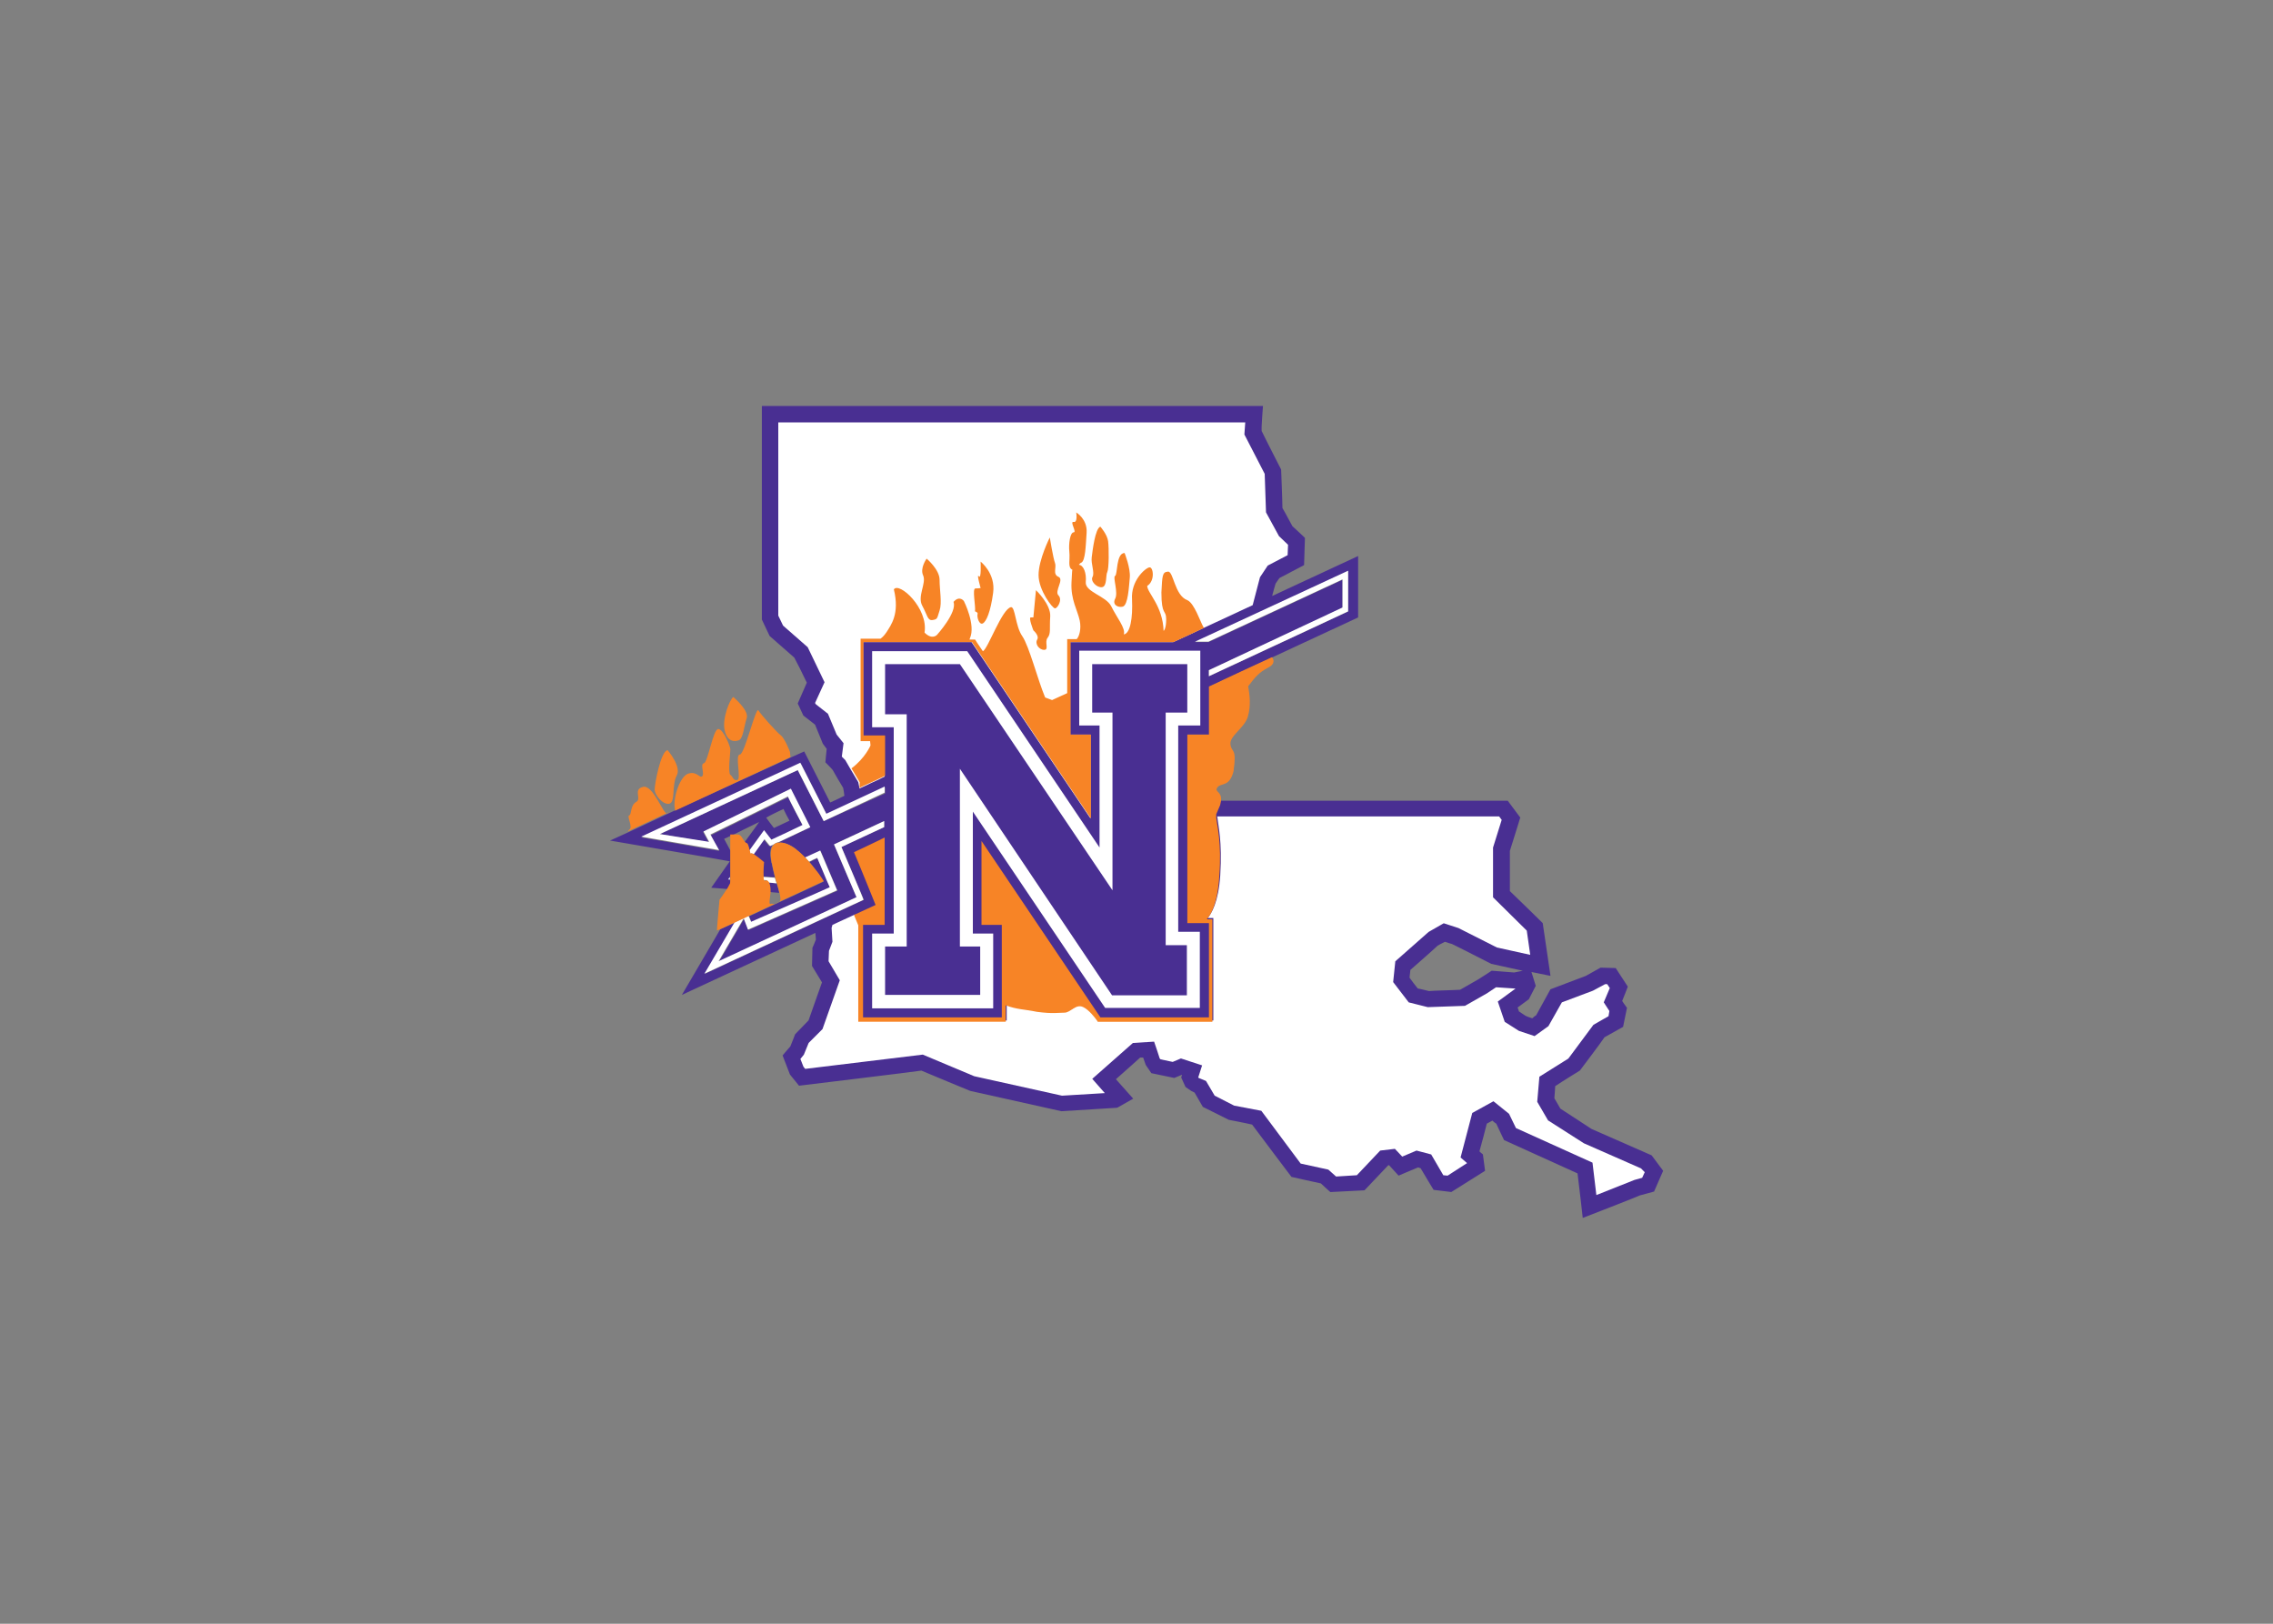 <svg clip-rule="evenodd" fill-rule="evenodd" stroke-linejoin="round" stroke-miterlimit="1.414" viewBox="0 0 560 400" xmlns="http://www.w3.org/2000/svg"><rect x="0" y="0" width="560" height="400" fill="#808080" stroke="none"/><g fill-rule="nonzero" transform="matrix(1.04 0 0 1.04 150.053 99.813)"><path d="m246.98 177.69s-13.72-6.04-14.24-6.25c-.41-.31-6.15-3.99-7.37-4.81-.41-.72-.92-1.54-1.43-2.46.1-.92.1-1.64.2-2.87 1.84-1.23 5.84-3.69 5.84-3.69s5.12-6.76 5.84-7.89c.92-.51 4.4-2.46 4.4-2.46l.92-4.51s-1.13-1.54-1.13-1.64c.31-.72 1.33-3.38 1.33-3.38l-2.87-4.4-3.58-.1s-3.07 1.74-3.48 1.95c-.51.2-8.4 3.18-8.4 3.18s-2.77 5.02-3.38 6.15c-.31.2-.51.31-.92.72-.72-.2-1.13-.41-1.43-.51-.41-.2-.92-.61-1.74-1.13-.1-.31-.1-.41-.31-.92l2.66-1.95 1.64-3.18-1.02-3.28 4.51.92c-.1-.72-1.84-12.5-1.84-12.5s-6.04-5.94-7.78-7.58v-9.53c.31-.92 2.46-7.89 2.46-7.89l-2.97-3.99h-75.79v-15.66h5.12v-11.37c5.33-2.46 10.45-4.81 14.95-6.96 12.09-5.63 20.28-9.42 20.28-9.42v-14.55c-.1 0-8.24 3.87-20.37 9.47.31-1.21.6-2.21.81-2.92.31-.41.51-.82.92-1.33 1.13-.61 5.84-3.07 5.84-3.07l.2-6.45s-2.36-2.25-2.97-2.77c-.41-.72-1.74-3.28-2.36-4.3 0-1.54-.31-9.12-.31-9.12s-3.89-7.58-4.61-9.12c-.1-.82.31-5.94.31-5.94h-118.71v50.6l1.84 3.89s4.92 4.3 5.84 5.12c.51.92 2.05 3.99 2.97 5.94-.61 1.43-2.15 4.92-2.15 4.92l1.33 2.87s1.95 1.54 2.77 2.15c.51 1.23 1.84 4.51 1.84 4.51s.61.82.92 1.23c-.1.72-.31 3.18-.31 3.18s1.54 1.54 1.74 1.84c.31.61 1.95 3.38 2.46 4.2.1.4.2 1.1.3 1.89-.03.02-.06.03-.09.05-1.64.82-2.77 1.33-3.28 1.54-1.74-3.38-6.15-12.09-6.15-12.09l-3.18 1.43-27.35 12.5-1.54.72-9.63 4.51-4.3 1.95s26.42 4.51 28.37 4.92c-.2.31-4.4 6.25-4.4 6.25l3.89.31c.31-.51.51-.92.61-1.13 0-.1.1-.51.1-1.02h-.41l.41-.61v-6.25c-.61-1.13-1.23-2.25-1.54-2.87.51-.2 1.02-.51 1.54-.72v-.1h.31c1.64-.82 3.48-1.74 6.45-3.18-.51.72-1.95 2.77-3.48 4.81.1.1.1.1.2.2s.2.2.31.2c.31 0 .61 1.02.72 1.74l3.48-4.81s1.43 1.84 1.74 2.25c1.33-.61 5.74-2.66 7.37-3.48-.82-1.54-2.66-5.22-3.48-6.76-1.95.92-16.18 7.99-18.33 9.01.31.61 2.05 3.69 2.05 3.69l-18.44-3.18 37.72-17.5s5.22 10.24 6.15 12.09c.41-.2 5.74-2.66 13.83-6.45v1.43l-14.54 6.56-6.16-12.1-32.67 15.16 11.57 1.95-1.33-2.46 20.69-10.14 4.61 9.12-7.58 3.58h.1c1.33-.2 2.87.51 4.2 1.54l.1.1c.72.61 1.43 1.23 2.15 1.95l3.58-1.64 3.99 9.42-21.1 9.32-1.01-2.66-5.94 10.14 32.57-15.26-5.33-12.5 11.88-5.53v1.43c-6.04 2.77-9.83 4.51-10.14 4.71.82 1.95 5.33 12.5 5.33 12.5l-37.59 17.51 7.17-12.19-3.58 1.64-9.12 15.57 31.55-14.65.07-.03c.02.51.13 1.19.13 1.57-.2.61-.82 1.95-.82 1.95l-.1 4.3s1.54 2.56 2.36 3.89c-.82 2.25-2.77 7.89-3.18 9.01-.82.82-3.18 3.28-3.18 3.28s-.82 2.15-1.13 2.87c-.2.2-1.84 2.15-1.84 2.15l1.74 4.51 2.15 2.66s27.14-3.28 28.99-3.58c1.64.72 11.57 4.81 11.57 4.81l21.61 4.81 13.21-.82 3.79-2.15c-1.64-1.84-3.99-4.51-4.1-4.61 2.46-2.15 4.71-4.2 5.74-5.12h.72c.2.51.61 1.74.61 1.74l1.33 1.95 5.43 1.13s1.43-.61 1.74-.72h.1c-.1.2-.1.41-.2.61l1.02 2.25 1.33.92s.61.31.82.41c.61 1.02 1.95 3.38 1.95 3.38l6.15 3.07s3.79.72 5.53 1.13c1.43 1.95 9.32 12.39 9.32 12.39s5.43 1.23 6.96 1.54c.51.51 2.25 2.05 2.25 2.05l8.09-.41s4.3-4.51 5.63-5.94h.2c.2.2 2.25 2.46 2.25 2.46s3.58-1.54 4.61-1.95c.31.1.31.1.61.2.82 1.43 3.07 5.12 3.07 5.12l4.2.51 7.99-5.02-.51-3.89c-.41-.31-.72-.61-.82-.72.61-2.25 1.33-4.81 1.74-6.56.51-.31.61-.31 1.33-.72.41.41.61.51.92.72.41.92 1.84 3.89 1.84 3.89s14.24 6.45 17.41 7.89c.31 2.25 1.23 10.55 1.23 10.55s13.21-5.12 13.52-5.33c.31-.1 3.38-.92 3.38-.92l2.15-4.92zm-71.9-138.37v9.53s-14.24 6.66-32.98 15.36v-1.43l31.65-14.75v-6.66l-31.75 14.75h-3.18c20.39-9.43 36.26-16.8 36.26-16.8zm-133.76 56.33c.61 1.23.72 1.54 1.43 2.77-1.64.82-2.25 1.02-3.69 1.74-.51-.61-1.23-1.64-1.84-2.46 1.85-1.03 3.08-1.54 4.1-2.05zm167.77 38.31s-2.97 1.95-3.18 2.05c-.2.1-3.18 1.84-4.3 2.46-1.43.1-6.45.2-7.37.31-.51-.1-1.54-.41-2.66-.61-.72-.92-1.23-1.54-1.95-2.56.1-.82.1-1.02.2-1.84 1.64-1.43 5.94-5.22 6.45-5.74.31-.2.92-.51 1.74-.92.82.31 1.33.41 1.64.51.51.2 9.32 4.71 9.32 4.71s4.2.92 7.48 1.64l-2.05.41zm-168.79-18.44c-.1-.61-.31-1.43-.61-2.25l-1.95-.2c.2.41.31 1.13.31 1.74v.51zm-6.56 6.96c2.15-.92 16.69-7.37 18.64-8.19-.61-1.54-2.25-5.33-2.97-6.96-.51.2-1.23.51-1.95.92.82.92 1.54 1.95 2.15 2.77.72 1.13 1.23 1.84 1.23 1.84l-17.62 8.19c.21.62.42 1.23.52 1.43m4.2-18.02-1.33-1.64-2.56 3.58c.92.51 2.36 1.74 2.36 1.74s-.2 2.15-.1 3.48l2.97.2c-.31-1.23-.61-2.46-.82-3.58 0-.1 0-.2-.1-.41-.31-1.74-.2-3.18.61-3.99z" fill="#492f92"/><path d="m160.85 33.07-.1 2.46-4.71 2.46-1.84 2.77-1.73 6.61c-.04.02-.07.03-.11.05-3.58 1.64-7.48 3.48-11.47 5.33-2.36 1.13-4.81 2.25-7.27 3.38h-24.38v21.92h4.81v19.85c-10.35-15.36-28.18-41.78-28.18-41.78h-25.7v22.33h5.12v9.53c-.31.2-.72.31-1.02.51-1.8.8-3.41 1.61-4.93 2.31l-.3-1.5-1.95-3.28-1.13-1.95-.82-.82.41-3.18-1.64-2.05-2.05-4.92-2.86-2.24-.2-.31 2.25-4.92-3.99-8.3-5.84-5.12-1.13-2.36v-45.77h110.62l-.2 2.87 4.81 9.32.31 9.12 3.07 5.63zm84.5 148.61-.61 1.33-1.84.51-9.01 3.58-.92-7.68-18.13-8.19-1.64-3.38-3.69-2.97-5.02 2.77-2.77 10.55 1.54 1.33-4.61 2.97-1.02-.1-2.87-4.92-3.48-.92-3.38 1.43-1.74-1.84-3.48.41-5.53 5.84-4.92.31-1.84-1.64-6.55-1.43-9.32-12.5-6.45-1.23-4.61-2.36-2.05-3.48-1.74-.72-.1-.1.92-2.87-5.02-1.64-1.95.82-2.87-.61-.2-.2c-.1-.41-1.33-3.99-1.33-3.99l-5.02.31-9.63 8.5 2.97 3.38-10.14.61-20.79-4.61-12.19-5.12-27.86 3.38-.41-.51-.72-1.84.82-1.02 1.13-2.77 3.28-3.28 4.1-11.57-2.66-4.51.1-2.46.82-2.15-.2-3.28.2-.72 5.33-2.46 1.02 2.46v22.64h34.93v-3.89c2.66 1.02 4.4.92 7.37 1.54 3.69.41 5.12.2 6.56.2s2.66-2.05 4.4-1.33c1.33.61 2.77 2.46 3.28 3.18.1.2.2.31.2.31h27.14v-24.27h-1.33c.82-1.02 2.56-3.69 2.97-10.14.51-8.09-.51-11.88-.72-13.93h66.78l.61.82-2.05 6.56v11.78l7.99 7.89.82 5.74-7.89-1.74-9.12-4.61-3.48-1.13-3.58 2.05-7.89 6.96-.51 4.92 3.69 4.81 4.51 1.13 8.81-.31 5.22-2.97 2.15-1.43 4.61.31-4.2 3.07 1.64 4.81 3.38 2.15 3.69 1.23 3.28-2.36 3.18-5.63 7.37-2.77 2.87-1.54h.51l.61.92-1.43 3.38 1.33 2.05-.2 1.23-3.58 2.05-5.94 7.99-6.86 4.3-.51 5.94 2.56 4.4 8.5 5.43 13.52 5.94zm-208.95-69.64c0-.1 0-.2-.1-.31l2.97.2c.1.41.31.92.41 1.33l-1.95-.2c-.2-.41-.51-.72-.92-.51-.2.1-.3-.1-.41-.51m-7.78-.31v.61h-.41zm-4.61-10.04c.31.61 2.05 3.69 2.05 3.69l-18.44-3.18 37.69-17.51s5.22 10.24 6.15 12.09c.41-.2 5.74-2.66 13.83-6.45v1.43l-14.44 6.76-6.15-12.09-32.67 15.16 11.68 1.84-1.33-2.46 20.69-10.14 4.61 9.12-7.58 3.58h-.1c-.31.1-.61.2-.82.41l-1.02.51-1.33-1.64-2.56 3.58c-.41-.2-.61-.31-.72-.2-.1.2-.2-.2-.31-.72l3.48-4.81s1.43 1.84 1.74 2.25c1.33-.61 5.74-2.66 7.37-3.48-.82-1.54-2.77-5.22-3.48-6.76-1.95 1.03-16.29 8-18.34 9.02m31.04 2.97c.82 1.95 5.33 12.5 5.22 12.5l-37.69 17.51 7.17-12.19 3.28-1.54c.31.61.51 1.23.61 1.43 2.05-.92 16.69-7.27 18.64-8.19-.72-1.54-2.25-5.33-2.97-6.96-.51.2-1.13.51-1.95.92-.31-.31-.61-.72-.92-1.02l3.58-1.64 3.99 9.42-21.1 9.32-1.02-2.66-5.94 10.14 32.67-15.16-5.33-12.5 11.88-5.53v1.43c-5.92 2.78-9.71 4.52-10.12 4.72m118.7-56.74v-6.66l-31.75 14.75h-3.18c20.38-9.42 36.26-16.8 36.26-16.8v9.63s-14.24 6.66-32.98 15.36v-1.43zm-38.92 27.96v48.86h5.12v18.03h-22.43s-23.25-34.52-31.34-46.5v28.88h4.82v17.72h-28.68v-17.72h5.12v-48.86h-5.12v-18.02h22.53s23.25 34.52 31.34 46.5v-28.89h-4.81v-17.72h28.68v17.72zm-2.97 52.03v-55.1h5.12v-11.47h-22.53v11.47h4.81v42.1l-36.15-53.57h-17.72v11.88h5.12v55h-5.12v11.47h22.53v-11.47h-4.81v-42.1l36.05 53.67h17.72v-11.88z" fill="#fff"/><path d="m59.35 90.63c1.43-.72 3.18-1.43 5.02-2.36.31-.1.61-.31 1.02-.51v-9.53h-5.12v-22.11h25.71s17.82 26.42 28.17 41.79v-19.88h-4.81v-21.91h24.38c2.46-1.13 4.92-2.25 7.27-3.38-.1-.1-.2-.2-.2-.2-.72-1.23-2.15-5.63-3.79-6.35-3.07-1.13-3.28-6.96-4.61-6.76-1.33.1-1.33.92-1.54 4.92 0 5.63 1.13 3.99 1.13 6.35s-.61 2.77-.61 2.77c-.2-5.94-3.79-8.91-3.89-10.65 1.95-1.23 1.43-4.61.51-4.4-1.02.2-4.4 3.18-4.1 7.58.2 4.4-.41 8.09-1.95 8.3.51-1.43-1.74-4.1-2.97-6.66-1.23-2.46-6.25-3.38-6.04-5.74.2-2.15-.51-3.99-1.64-4.1.2-.2.31-.41.61-.51.92-.51 1.02-3.79 1.23-7.07s-2.46-4.81-2.46-4.81.41 2.46-.61 2.25c-1.02-.2.82 2.46 0 2.46s-1.23 2.66-1.02 4.61c.2 2.05-.41 3.58.61 4.2h.1c-.1.61-.1 1.54-.2 3.07-.2 4.1 1.43 6.56 1.95 9.01.41 1.95-.1 3.79-.72 4.4h-2.25v12.8l-3.58 1.64-1.64-.61c-1.74-4.1-3.79-12.19-5.43-14.54-1.64-2.36-1.64-6.96-2.66-6.86-2.15.41-5.43 9.83-6.66 10.45-1.23-1.74-1.84-2.77-1.84-2.77h-1.33l.1-.31c1.43-3.18-1.43-8.81-1.43-8.81s-1.02-1.43-2.46.2c.92 2.46-3.89 7.78-3.89 7.78s-1.13 1.33-2.97-.51c.92-5.84-6.04-12.09-7.27-10.24 1.43 5.84-.72 8.5-1.74 10.14-.61.92-1.13 1.33-1.43 1.54h-4.71v24.27h2.25l.1 1.02s-1.23 2.97-4.51 5.43l1.95 3.28zm-28.58-11.27c1.02-.41 1.23-3.48 1.84-5.22.61-1.84-3.18-5.02-3.18-5.02-.82.61-2.66 5.02-2.05 7.89.63 2.76 2.37 2.76 3.39 2.35m-16.9 2.36c-1.64.2-3.07 8.09-3.07 9.32s1.84 3.58 3.38 3.38c1.64-.2.61-4.4 1.84-6.66 1.23-2.15-2.15-6.04-2.15-6.04m28.99.41s-1.23-3.28-2.25-3.99c-1.02-.82-4.61-4.81-5.22-5.84-.61-1.02-3.28 10.45-4.4 10.45-1.23 0 .41 5.84-.61 6.04s-1.02-.82-1.64-1.23c-.61-.41 0-5.43 0-6.04s-1.64-4.81-2.87-4.81-2.46 7.89-3.38 8.09c-1.02.2.2 2.46-.41 3.07s-1.23-1.23-3.28-.61c-2.05.61-3.79 6.04-3.18 8.5v.31l27.35-12.7zm-29.19 14.54c-.82.2-3.28-6.86-5.63-6.25-2.46.61-.2 2.87-1.64 3.58-1.43.82-1.02 3.07-1.64 3.18-.61.2 1.02 2.87 0 3.38-.1.1-.2.31-.31.41l9.63-4.51c-.11.21-.31.21-.41.21m60.53-49.16c1.23 2.25 1.23 3.58 2.46 3.38s1.02-.41 1.64-2.25c.61-1.84 0-4.81 0-7.27s-3.07-5.02-3.07-5.02-1.64 2.25-.82 3.99c.81 1.85-1.44 4.92-.21 7.17m12.49 1.33c.31.1.72.31.61.61-.2.82.41 2.66 1.23 2.25s1.84-2.66 2.46-7.27-2.97-7.37-2.97-7.37.2 4.3-.41 3.48.41 2.77.41 2.77-.41.1-1.23.1.11 4.31-.1 5.43m14.75 6.66c-.61 1.02.41 2.46 1.64 2.46s0-1.84.82-2.87c.82-1.02.41-2.25.61-5.02.2-2.87-3.38-6.25-3.38-6.25l-.61 6.45h-.61c-.61 0 .61 3.07.61 3.07s1.44 1.24.92 2.16m4.2-7.37c.61 0 1.84-2.05.82-3.07s1.43-3.79 0-4.4-.41-2.25-.82-3.28-1.23-6.04-1.23-6.04-2.66 5.22-2.66 8.91c0 3.57 3.28 7.88 3.89 7.88m8.91-7.48c-.61 1.02 1.02 2.66 2.25 2.46s.82-2.87 1.23-3.58c.41-.82.41-5.63.2-7.27-.2-1.64-1.84-3.48-1.84-3.48-1.23.41-1.84 5.63-2.05 7.27-.2 1.53.73 3.58.21 4.6m7.17 7.07c1.23-.41 1.43-4.61 1.64-6.86s-1.23-5.84-1.23-5.84c-2.05 0-1.64 5.22-2.25 5.43-.61.2.82 3.99 0 5.43-.72 1.43.72 2.14 1.84 1.84m35.34 11.98c-4.51 2.05-9.53 4.4-14.95 6.96v11.37h-5.12v44.66h5.12v22.33h-25.71s-17.82-26.42-28.17-41.79v19.87h4.81v21.92h-32.87v-21.92h5.12v-20.69c-.31.2-.72.31-1.02.51-1.64.82-6.25 2.97-6.25 2.97 1.74 4.1 5.12 12.5 5.12 12.5l-5.12 2.36 1.02 2.46v22.84h34.93v-3.89c2.66 1.02 4.4.92 7.37 1.54 3.79.51 5.12.2 6.56.2s2.66-2.15 4.4-1.33c1.33.61 2.77 2.46 3.28 3.18.1.2.2.31.2.31h27.14v-24.27h-1.33c.92-1.02 2.56-3.58 2.97-10.14.61-8.09-.51-11.88-.72-13.93v-.82l.92-2.15c.1-.31.1-.61.2-.92.31-2.36-1.54-2.15-.92-3.18.82-1.33 2.87 0 3.89-3.89.82-5.74-.41-4.3-.72-6.35s3.28-3.89 4.1-6.56c.82-2.77.41-5.33.1-7.27 1.64-2.15 2.56-3.28 4.71-4.4 1.86-.94 1.25-2.07.94-2.48m-109.59 48.55c-.31-.31-.61-.72-.92-1.02-.72-.72-1.43-1.43-2.15-1.95l-.1-.1c-1.33-1.02-2.87-1.74-4.2-1.54h-.1-.1c-.31.1-.61.2-.82.41-.82.72-.92 2.25-.61 3.99 0 .1 0 .31.1.41.2 1.13.51 2.36.82 3.58.1.51.31.92.41 1.33.2.82.41 1.54.61 2.25.2 1.02.31 1.74 0 1.95-.41.31-.72.41-.92.51-.61.2-.82-.1-1.23.1-.51.2-.1-1.54 0-2.77v-.51c0-.61-.1-1.23-.31-1.74-.2-.41-.51-.72-.92-.51-.2.1-.31-.1-.41-.51v-.41c-.1-1.33.1-3.48.1-3.48s-1.43-1.23-2.36-1.84c-.31-.2-.61-.31-.72-.2-.1.2-.2-.2-.31-.72-.2-.72-.41-1.74-.72-1.74-.1 0-.2-.1-.31-.2-.1-.1-.1-.1-.2-.2-.41-.61-.92-1.64-1.54-1.64h-1.54-.31v10.65c0 .51 0 .92-.1 1.02-.1.2-.31.61-.61 1.13-.72 1.13-1.84 2.66-1.84 2.66s-.61 6.66-.61 7.27l.82-.31 3.58-1.64 3.28-1.54 17.62-8.19s-.41-.72-1.23-1.84c-.62-.72-1.33-1.74-2.15-2.66" fill="#f78426"/></g></svg>